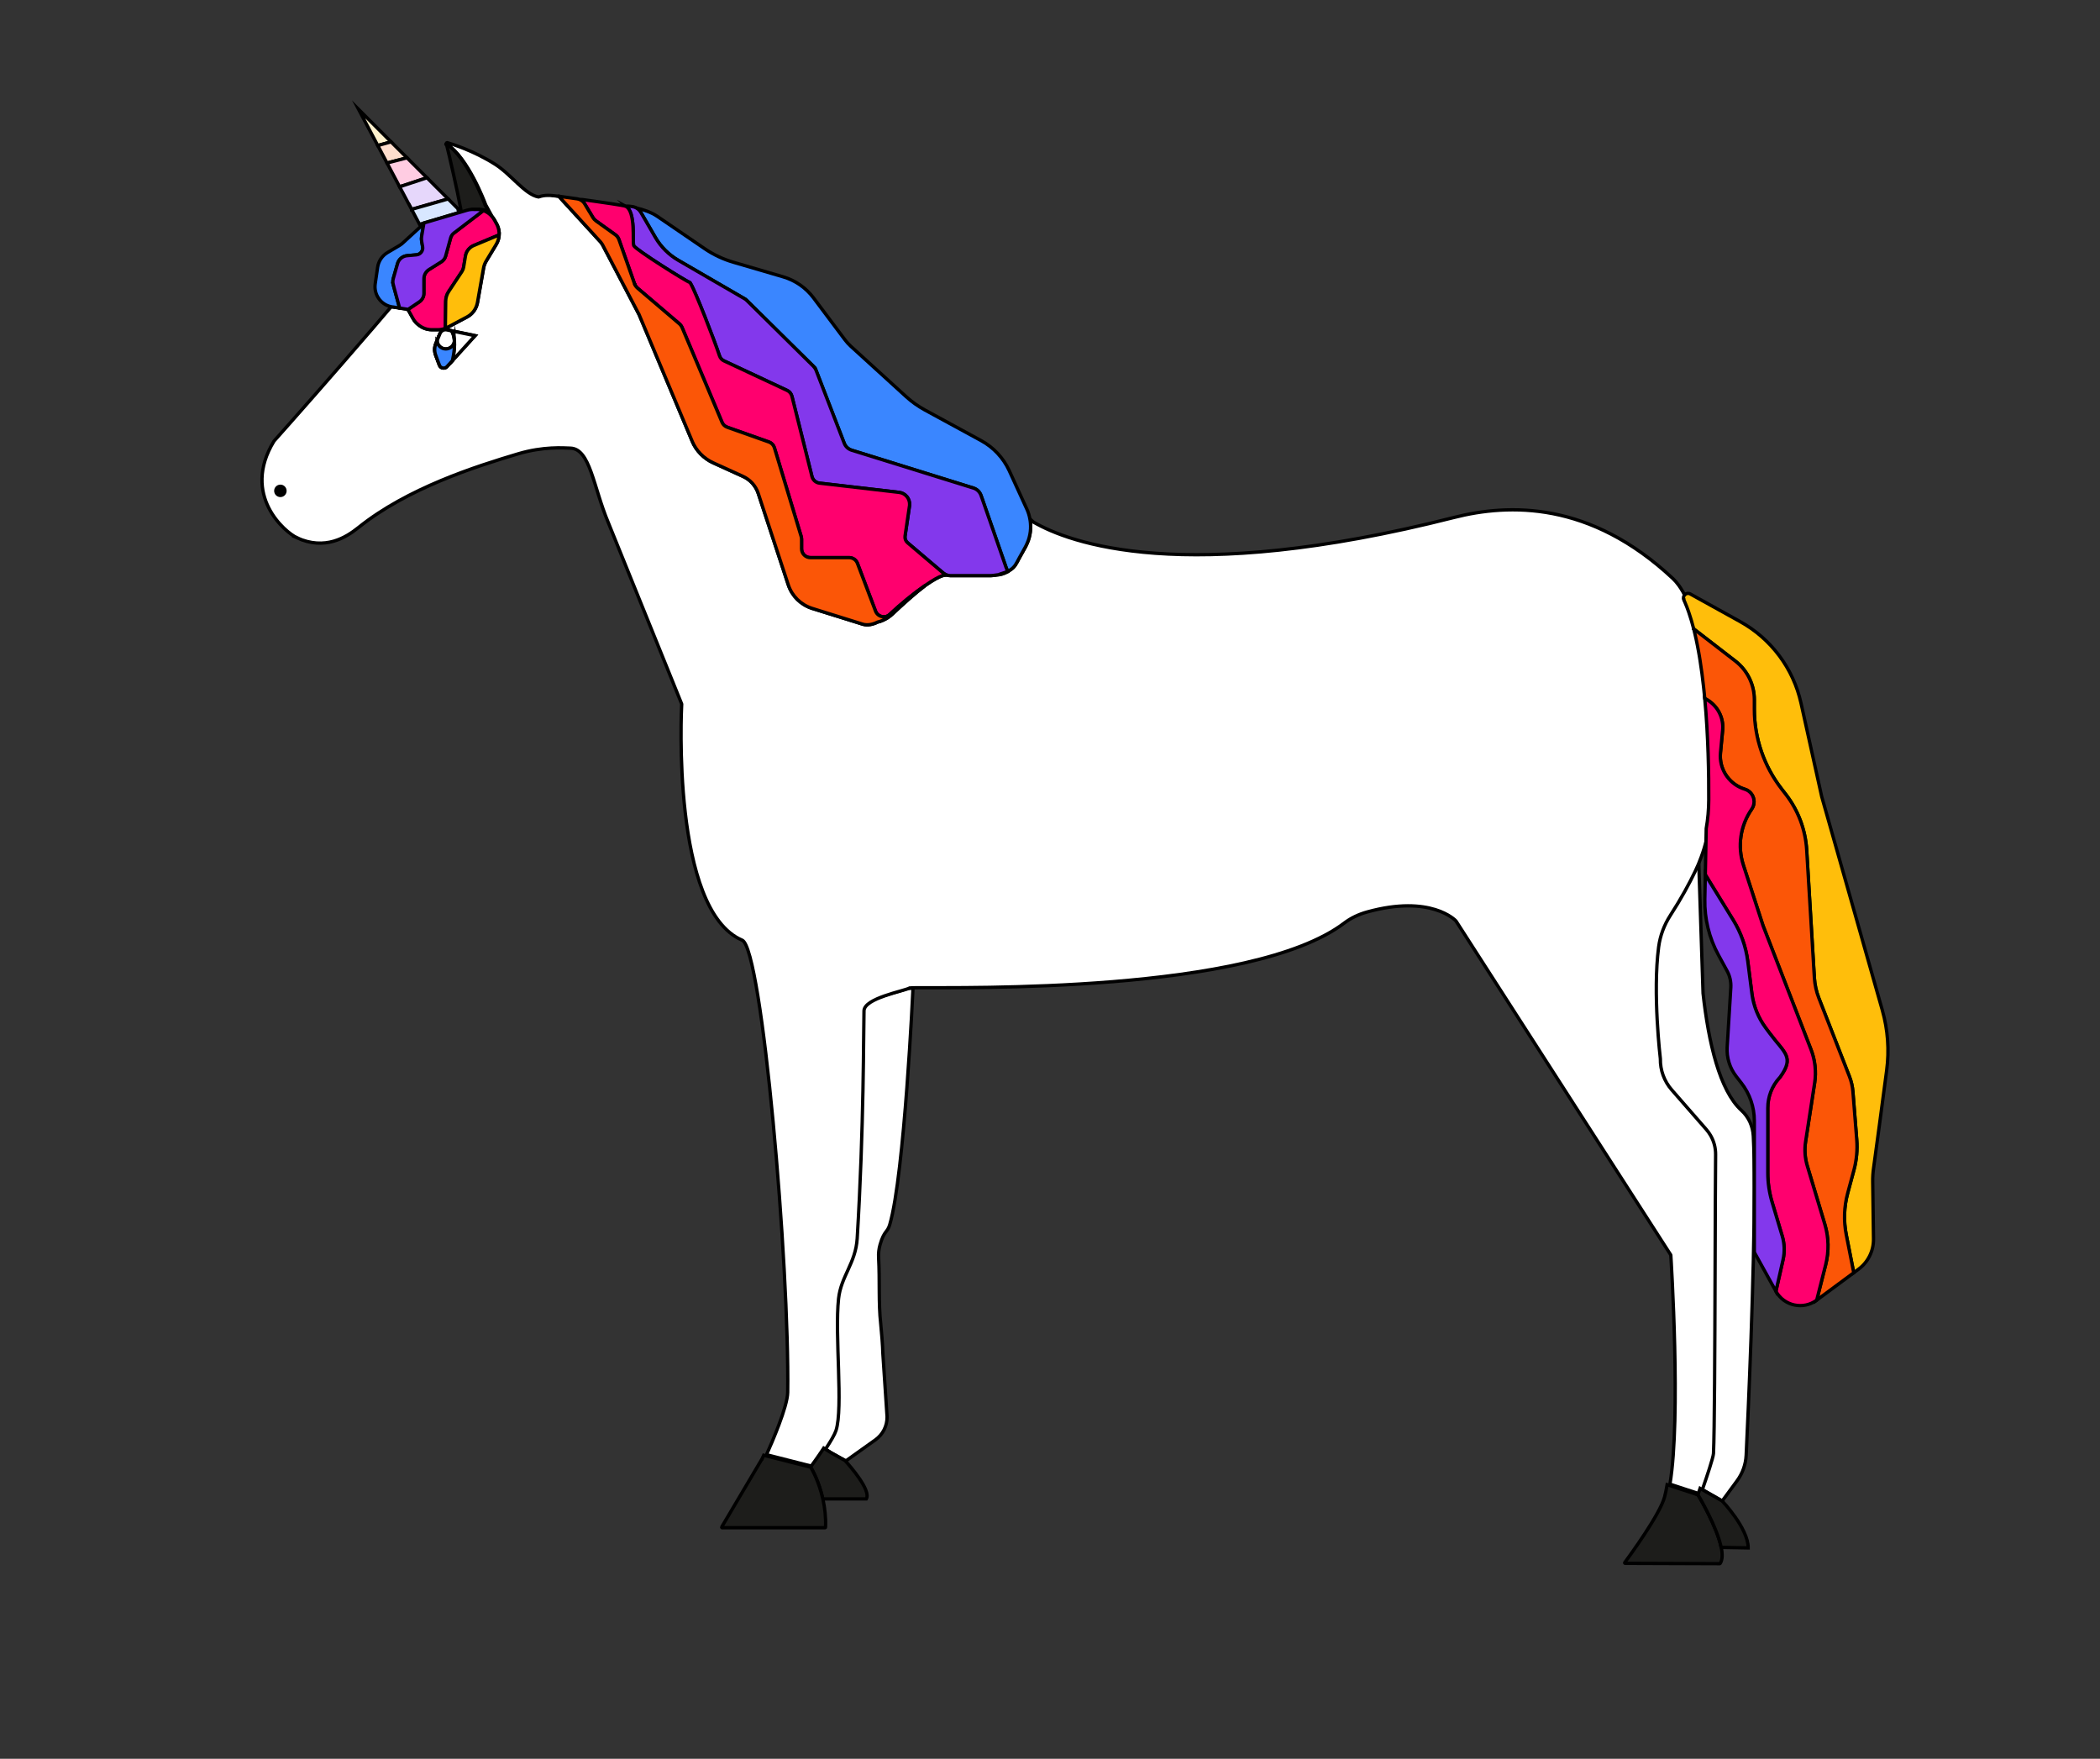 <?xml version="1.0" encoding="UTF-8"?>
<svg id="Calque_2" xmlns="http://www.w3.org/2000/svg" viewBox="0 0 632.43 529.66">
  <rect x="0" y="0" width="632.43" height="529.66" fill="#333333" stroke="none"/>
  <defs>
    <style>
      .cls-1 {
        fill: #fb5607;
      }

      .cls-1, .cls-2, .cls-3, .cls-4, .cls-5, .cls-6, .cls-7, .cls-8, .cls-9, .cls-10, .cls-11, .cls-12, .cls-13 {
        stroke: #000;
        stroke-miterlimit: 10;
      }

      .cls-2 {
        fill: none;
      }

      .cls-3 {
        fill: #ffcce2;
      }

      .cls-4 {
        fill: #fff;
      }

      .cls-5 {
        fill: #ffbe0b;
      }

      .cls-6 {
        fill: #3a86ff;
      }

      .cls-7 {
        fill: #e6d7fb;
      }

      .cls-8 {
        fill: #feddcd;
      }

      .cls-9 {
        fill: #fff2ce;
      }

      .cls-10 {
        fill: #1d1d1b;
      }

      .cls-11 {
        fill: #d8e7ff;
      }

      .cls-12 {
        fill: #ff006e;
      }

      .cls-13 {
        fill: #8338ec;
      }
    </style>
  </defs>
  <path class="cls-4" d="M499.18,319.01c-.06,3.44,1.16,6.77,3.43,9.37l10.41,11.92c.49.56.91,1.16,1.28,1.79,1.02,1.76,1.55,3.77,1.52,5.82-.07,6.76-.11,20.71-.16,35.74v.06c-.07,22.53-.17,47.46-.48,54.15-.06,1.25-2.09,7.25-3.17,10.37l5.88,3.35.77.44,4.49-6.11c1.64-2.24,2.59-4.9,2.72-7.67.63-13.15,2.46-53.95,2.46-80.72,0-5.99-.09-11.28-.31-15.4-.15-2.93-1.38-5.74-3.56-7.71-6.6-5.97-9.93-20.48-11.57-35.26l-1.35-41.06s-.01.02-.01.03c-.54,1.51-1.17,3-1.87,4.46-1.8,3.75-4.22,8.22-7.45,13.21-1.87,2.89-3.1,6.15-3.55,9.56-1.84,13.97.52,33.66.52,33.66Z"/>
  <path class="cls-4" d="M248.07,436.11l2.18,1.36.12.07,4.07,2.27s.07.07.2.21l8.98-6.4c2.24-1.59,3.56-4.18,3.53-6.92l-1.27-19.06c-.03-2.02-.42-6.94-.64-8.94-.72-6.46-.25-12.84-.64-19.99-.07-1.3.08-2.62.44-3.87,1.24-4.34,2.2-3.58,2.92-6.06,4.43-15.14,7-71.16,7-71.16h-.03c-.9.01-1.51.03-1.78.07-.02,0-.03,0-.04.01-1.68.94-13.67,3.04-13.76,6.88-.17,6.7,0,34.74-2.05,68.56-.45,7.43-4.87,11.35-5.61,18.12-1.2,10.97,1.44,32.9-.77,39.71-.4,1.22-1.58,3.2-2.85,5.14Z"/>
  <path class="cls-4" d="M89.39,161.95c8.51,3.91,14.87-.13,18.53-3.07,14.83-11.91,35.41-18.42,48.11-22.21,7.58-2.26,13.7-1.79,15.77-1.71,5.95.21,6.86,11.63,11.38,22.39l22.1,54.61s.02.04.02.06c-.09,1.59-3.12,62.05,18.22,71.12,6,2.55,14.25,97.88,13.7,136.17-.07,4.38-4.79,15.23-6.38,18.77l14.16,3.6s-.03-.1.01-.14c.32-.43,2.06-2.8,3.72-5.31.06-.1.13-.19.19-.29,1.27-1.94,2.45-3.92,2.85-5.14,2.21-6.81-.43-28.74.77-39.71.74-6.77,5.16-10.69,5.61-18.12,2.05-33.82,1.88-61.86,2.05-68.56.09-3.84,12.08-5.94,13.76-6.88.01,0,.02,0,.04,0,.27-.04.88-.06,1.78-.07h.03c14.19-.15,100.97,1.78,129.03-19.49,2.05-1.56,4.42-2.65,6.91-3.34,19.18-5.3,26.54,2.51,26.73,2.72t.01.02l64.67,100.55s.02.05.02.07c.09,1.51,3.1,48.76-.26,68.96l9.31,3.06s-.03-.07-.01-.11c.07-.19.31-.87.64-1.83,1.08-3.12,3.11-9.12,3.17-10.37.31-6.69.41-31.62.48-54.15v-.06c.05-15.03.09-28.98.16-35.74.03-2.05-.5-4.06-1.52-5.82-.37-.63-.79-1.23-1.28-1.79l-10.41-11.92c-2.27-2.6-3.49-5.93-3.43-9.37,0,0-2.36-19.69-.52-33.66.45-3.41,1.68-6.67,3.55-9.56,3.23-4.99,5.65-9.46,7.45-13.21.7-1.46,1.33-2.95,1.87-4.46,0-.01.01-.02.01-.03.29-.78.55-1.56.79-2.35h0c.63-2.06,1.13-4.15,1.49-6.26h0c.5-2.85.75-5.74.76-8.65.04-8.07-.17-20.26-1.35-32.15-.03-.36-.07-.71-.11-1.07-.03-.27-.06-.54-.09-.82-.1-.89-.21-1.78-.32-2.67-.04-.44-.1-.88-.16-1.32-.17-1.32-.36-2.63-.57-3.92-.07-.46-.14-.92-.22-1.37-.07-.46-.15-.91-.24-1.35-.12-.62-.23-1.24-.35-1.85-.23-1.14-.47-2.27-.72-3.36-.06-.3-.13-.6-.21-.88-.06-.23-.12-.46-.18-.68-.1-.41-.21-.81-.31-1.2-.23-.83-.46-1.63-.71-2.42-.33-1.05-.68-2.05-1.04-3.01-.19-.47-.38-.94-.57-1.39-.09-.22-.18-.44-.28-.65h0s-.01-.03-.01-.03h-.01c-.72-1.61-1.52-3.03-2.39-4.23-.57-.79-1.17-1.49-1.81-2.09-24.94-23.32-49.3-22.59-65.87-18.38-81.64,20.73-116.03,7.57-126.67,1.4l-1.07-.96h0c.08.42.14.84.17,1.25.21,2.34-.24,4.71-1.34,6.85-.06.13-.13.26-.2.39l-1.85,3.33c-.86,1.58-1.28,2.7-2.77,3.6-.2.15-.41.28-.62.41-.02.01-.03.02-.05.02h0c-1.03.61-2.21.98-3.44,1.05-.27.04-.56.09-.84.12-.4.05-.8.07-1.21.07h-11.72c-.37,0-.73-.06-1.08-.17h-.41l-.9.16s-.05.01-.07.02c-1.17.36-2.97,1.41-5.04,2.84-.02,0-.04.03-.06.04-3.25,2.46-7.07,5.93-9.93,8.63-.92.88-1.99,1.56-3.13,2.02-.41.19-.88.34-1.32.43-.04.01-.07.03-.1.04-1.28.64-2.93,1.07-4.43.61l-1.94-.61-13.27-4.14s-.05-.02-.08-.03c-3.36-1.08-5.99-3.68-7.11-7.03-.01-.02-.01-.03-.02-.05l-9.05-27.54c-.75-2.27-2.41-4.12-4.58-5.11l-8.97-4.08c-2.86-1.3-5.14-3.64-6.36-6.54,0,0,0,0,0-.02l-15.98-38.11h-.01s-9.73-18.61-9.73-18.61c-.04-.07-.07-.14-.12-.21l-1.16-2.23c-.14-.2-.37-.53-.51-.73l-1.33-1.44c-.18-.2-.35-.4-.53-.6-.21-.23-.43-.46-.65-.71l-1.46-1.59c-.32-.35-.65-.71-.98-1.07l-3.01-3.3-.82-.89c-.13-.15-.26-.29-.39-.43l-.75-.82c-.12-.14-.24-.26-.36-.39l-.65-.71c-.63-.68-1.12-1.22-1.42-1.55l-.22-.24-.07-.07c-2.66-.36-4.21-.47-6.1.18-.02,0-.05.01-.07,0-4.07-.75-8.2-6.79-13.06-9.86-6.51-4.11-12.97-6.08-14.4-6.49-.05-.01-.33.2-.15.42,6.42,4.06,11.49,17.58,11.75,18.31.02.02.02.03.02.03l1.91,3.49c.24.28.46.58.65.91.03.04.06.09.08.13l.66,1.2c.06.12.12.23.18.35.44.94.63,1.95.56,2.95-.03.79-.23,1.57-.57,2.29-.09.2-.19.38-.3.57l-3.01,4.99c-.4.66-.67,1.37-.8,2.12l-1.83,10.37c-.03.15-.06.3-.1.44-.36,1.46-1.24,2.73-2.47,3.57-.2.14-.4.26-.61.37l-5.86,3.11c-.2.11-.41.2-.62.28-.54.22-1.12.36-1.71.41-.18.02-.37.03-.56.03h-1.83c-.19,0-.39-.01-.58-.03-1.09-.1-2.12-.49-2.99-1.11-.14-.09-.27-.19-.4-.3-.68-.49-1.24-1.13-1.66-1.89l-.17-.31s-.02-.04-.04-.06l-1.36-2.44-2.48-.39-2.13-.34s-.06,0-.09.01c-.11-.02-.23-.04-.34-.07-1.89,2.24-3.86,4.53-5.84,6.84h-.01c-11.39,13.23-23.37,26.82-29.44,33.62,0,0-.02,0-.02.02-9.94,16.33,3.4,27.48,6.91,29.1Z"/>
  <path class="cls-5" d="M507.12,180.66v.02h0s.01.03.01.03h.01c.1.22.19.44.28.66.2.45.39.91.57,1.39.37.95.72,1.96,1.04,3.01.26.78.49,1.59.71,2.42.12.4.22.8.33,1.21l12.54,9.69c3.6,2.79,5.71,7.08,5.71,11.64v2.85c0,8.7,2.89,17.15,8.22,24.02l1.22,1.58c3.76,4.84,5.96,10.7,6.33,16.82l2.31,38.45c.13,2.1.58,4.17,1.35,6.13l9.21,23.61c.57,1.47.93,3.01,1.05,4.58l1.15,14.42c.24,3.08-.04,6.18-.85,9.17l-1.89,7.01c-1.09,4.07-1.23,8.33-.42,12.46l2.26,11.46,1.45-1.07c2.88-2.13,4.55-5.51,4.51-9.08-.08-5.44-.18-13.35-.24-17.22-.02-1.41.07-2.81.27-4.21.74-5.21,2.66-19.73,3.94-29.4.8-6.06.35-12.22-1.32-18.1l-18.23-64.24s-.01-.05-.02-.08l-6.23-28.13c-2.31-10.44-8.99-19.39-18.34-24.57l-15-8.31c-1.17-.65-2.49.56-1.94,1.78Z"/>
  <path class="cls-1" d="M510.08,189.4c.05.22.11.44.16.67.08.28.15.58.21.88.26,1.09.5,2.21.72,3.36.13.61.24,1.23.35,1.85.09.44.17.89.24,1.35.08.45.15.91.22,1.37.21,1.29.4,2.6.57,3.92.06.44.12.88.16,1.32.12.89.23,1.78.32,2.67.03.28.06.55.09.82.04.36.08.71.11,1.07.06.55.12,1.1.17,1.65l.57.33c3.28,1.86,5.17,5.48,4.81,9.24l-.65,6.8c-.03.33-.05.67-.05,1,0,4.54,2.96,8.61,7.38,9.97,1.74.53,2.78,2.12,2.78,3.77,0,.76-.23,1.54-.71,2.23-3.43,4.94-4.35,11.19-2.49,16.91l5.9,18.16,14.46,37.35c1.23,3.19,1.61,6.64,1.09,10.02l-2.73,17.72c-.37,2.42-.2,4.89.5,7.24l5.29,17.61c1.19,3.97,1.28,8.18.26,12.2l-2.7,10.66,11.16-8.25-2.26-11.46c-.81-4.13-.67-8.39.42-12.46l1.89-7.01c.81-2.99,1.09-6.09.85-9.17l-1.15-14.42c-.12-1.57-.48-3.11-1.05-4.58l-9.21-23.61c-.77-1.96-1.22-4.03-1.35-6.13l-2.31-38.45c-.37-6.12-2.57-11.98-6.33-16.82l-1.22-1.58c-5.33-6.87-8.22-15.32-8.22-24.02v-2.85c0-4.56-2.11-8.85-5.71-11.64l-12.54-9.69Z"/>
  <path class="cls-12" d="M513.84,249.51l-.27,13.91h0s8.41,13.69,8.41,13.69c2.32,3.77,3.8,7.98,4.37,12.37l1.25,9.77c.48,3.74,1.91,7.29,4.16,10.32l1.15,1.55c4.51,6.06,7.58,7.14,3.17,13.26l-.2.22c-2.28,2.47-3.51,5.72-3.5,9.08v19.52c0,3,.44,5.98,1.3,8.85l3.04,10.16c.7,2.33.79,4.8.25,7.17l-2.14,9.49c2.45,4.42,8.22,5.67,12.28,2.67l2.7-10.66c1.02-4.02.93-8.23-.26-12.2l-5.29-17.61c-.7-2.35-.87-4.82-.5-7.24l2.73-17.72c.52-3.38.14-6.83-1.09-10.02l-14.46-37.35-5.9-18.16c-1.86-5.72-.94-11.97,2.49-16.91.48-.69.71-1.47.71-2.23,0-1.65-1.04-3.24-2.78-3.77-4.42-1.36-7.38-5.43-7.38-9.97,0-.33.02-.67.05-1l.65-6.8c.36-3.76-1.53-7.38-4.81-9.24l-.57-.33c1.05,11.37,1.24,22.83,1.2,30.53-.01,2.91-.26,5.8-.76,8.64h0Z"/>
  <path class="cls-10" d="M244.15,441.85c.33.55,2.45,4.18,3.65,9.54h13.1c1.53-2.6-5.05-10.03-6.26-11.37-.13-.14-.2-.21-.2-.21l-4.07-2.27-.12-.07-2.18-1.36c-.06.1-.13.19-.19.29-1.66,2.51-3.4,4.88-3.72,5.31-.04.04-.04.09-.01.14Z"/>
  <path class="cls-6" d="M191.65,62.62s.02.01.02.02c.53.3.97.74,1.28,1.26.02.02.03.03.04.05l4.36,7.53c1.66,2.86,4.04,5.24,6.9,6.9l19.91,11.54.4.23.28.28s.03.03.05.04l20.05,19.81.55.54.27.69s.01.02.01.03l8.47,21.93c.39,1.02,1.23,1.8,2.27,2.12l36.62,11.38s.03.01.04.01c1.07.35,1.91,1.17,2.28,2.24l.29.81,7.24,20.83.39.95.13.3s.03-.01.05-.02c.21-.13.42-.26.62-.41,1.49-.9,1.91-2.02,2.77-3.6l1.85-3.33c.07-.13.14-.26.2-.39,1.1-2.14,1.55-4.51,1.34-6.85-.03-.41-.09-.83-.17-1.24h0c-.18-1.03-.49-2.03-.94-2.99l-5.27-11.51c-1.77-3.86-4.75-7.05-8.48-9.08l-16.96-9.23c-2.04-1.12-3.95-2.47-5.67-4.05l-16.62-15.14c-.64-.59-1.22-1.23-1.74-1.92l-9.48-12.64c-2.29-3.05-5.51-5.28-9.17-6.35l-14.99-4.39c-3.08-.9-5.99-2.28-8.63-4.08l-14.36-9.8c-1.73-1.18-4.18-1.98-6.2-2.47Z"/>
  <path class="cls-13" d="M188.47,62.13c3.05,1.62,1.95,10.82,2.39,11.85.51,1.19,16,10.89,16.85,11.06.02,0,.04.01.06.04.02.02.05.05.08.09h0s.06.1.09.15c1.42,2.24,7.25,17.31,8.71,21.74.01.03.01.05.02.07.24.72.77,1.3,1.47,1.6l.27.12,18.56,8.69c.76.33,1.33.99,1.53,1.8l.11.44,5.77,23.11.15.61c.27,1.08,1.18,1.87,2.28,2l.63.07,5.77.67,17.56,2.04c1.91.22,3.29,1.91,3.16,3.81v.02l-.03.24-1.34,9.11c-.1.75.18,1.5.75,1.98l.5.42.09.08,10.08,8.56c.26.22.54.4.85.54.12.05.25.1.38.14.35.11.71.17,1.08.17h11.72c.41,0,.81-.02,1.21-.07.28-.03.57-.08.84-.12,1.23-.07,2.41-.44,3.44-1.04h0s-.13-.31-.13-.31l-.39-.95-7.24-20.83-.29-.81c-.37-1.07-1.21-1.89-2.28-2.24-.01,0-.03-.01-.04-.01l-36.62-11.38c-1.04-.32-1.88-1.1-2.27-2.12l-8.47-21.93s-.01-.02-.01-.03c-.19-.47-.47-.88-.82-1.23l-20.05-19.81s-.03-.03-.05-.04c-.2-.2-.43-.37-.68-.51l-19.91-11.54c-2.86-1.66-5.24-4.04-6.9-6.9l-4.36-7.53s-.02-.03-.04-.05c-.31-.52-.75-.96-1.28-1.26,0-.01-.01-.01-.02-.02-.35-.19-.73-.33-1.14-.39h-.02l-.88-.12c-.4-.06-.78-.05-1.14.02Z"/>
  <path class="cls-4" d="M303.5,172.11h0s.03-.01.05-.02c-.02.01-.03.02-.05.02Z"/>
  <path class="cls-12" d="M174.78,60.17h0c.53.27.99.68,1.3,1.2l1.43,2.39.08.11,1.01,1.69c.23.37.52.69.87.94l5.81,4.17.13.09c.44.32.78.77.96,1.28l.05.15,4.67,13.24c.05.15.11.29.18.43.08.13.16.26.25.39.06.08.13.16.2.24.09.1.19.2.3.29l12.56,10.71.02.02c.09.08.18.17.26.25.23.22.41.5.54.8l.04.11,5.11,12.12,6.91,16.4c.29.69.86,1.22,1.57,1.47l.09.03s.08.04.12.05l12.09,4.28.24.08c.8.28,1.41.93,1.66,1.74l.07.25,7.98,26.44s.01.03.01.04,0,.02.01.03c.04.13.07.27.08.41.02.12.03.24.03.36v2.9c0,1.47,1.19,2.66,2.66,2.66h11.67c1.11,0,2.1.68,2.49,1.72l.12.32.03.07,5.29,13.97c.38,1.01,1.29,1.64,2.25,1.73.7.08,1.43-.13,2-.67.01-.01.02-.02.03-.03,3.2-3.03,7.35-6.43,10.78-8.8.02-.01.04-.03.06-.04,2.07-1.43,3.87-2.48,5.04-2.84.02-.01.04-.01.07-.02l.9-.16.17-.03-.14-.11c-.31-.14-.59-.32-.85-.54l-10.08-8.56-.09-.08-.5-.42c-.57-.48-.85-1.23-.75-1.98l1.34-9.11.03-.24v-.02c.13-1.9-1.25-3.59-3.16-3.81l-17.56-2.04-5.77-.67-.63-.07c-1.1-.13-2.01-.92-2.28-2l-.15-.61-5.77-23.11-.11-.44c-.2-.81-.77-1.47-1.53-1.8l-18.56-8.69-.27-.12c-.7-.3-1.23-.88-1.47-1.6-.01-.02-.01-.04-.02-.07-1.46-4.43-7.29-19.5-8.71-21.74-.03-.05-.06-.1-.09-.14h0s-.06-.08-.08-.1c-.02-.03-.04-.04-.06-.04-.85-.17-16.34-9.87-16.85-11.06-.44-1.03.66-10.23-2.39-11.85,0-.01-.01-.01-.01-.01-.49-.26-8.07-1.32-8.62-1.4l-4.54-.64c-.3-.04-.46-.01-.52.09Z"/>
  <path class="cls-12" d="M191.09,85.43l.04.12c.04.1.08.21.14.31-.07-.14-.13-.28-.18-.43Z"/>
  <path class="cls-1" d="M168.25,59.08l.03.04.07.07.22.24c.3.33.79.87,1.42,1.55l.65.71c.12.13.24.25.36.39l.75.82c.13.14.26.28.39.43l.82.89,3.01,3.3c.33.36.66.72.98,1.07l1.46,1.59c.22.25.44.48.65.71.18.2.35.4.53.6l1.33,1.44c.14.2.37.53.51.73l1.16,2.23c.05.07.08.14.12.21l9.73,18.6h.01s15.98,38.12,15.98,38.12c0,.01,0,.01,0,.02,1.22,2.9,3.5,5.24,6.36,6.54l8.97,4.08c2.17.99,3.83,2.84,4.58,5.11l9.05,27.54s.01.03.02.05c1.12,3.35,3.75,5.95,7.11,7.03.03.01.05.02.08.03l13.27,4.14,1.94.61c1.5.46,3.15.03,4.43-.61.03-.01.06-.03.1-.04.44-.09.91-.24,1.32-.43,1.14-.46,2.21-1.14,3.13-2.02,2.86-2.7,6.68-6.17,9.93-8.63-3.43,2.37-7.58,5.77-10.78,8.8-.01.01-.02.02-.03.03-.57.54-1.3.75-2,.67-.96-.09-1.87-.72-2.25-1.73l-5.29-13.97-.03-.07-.12-.32c-.39-1.04-1.38-1.72-2.49-1.72h-11.67c-1.47,0-2.66-1.19-2.66-2.66v-2.82c0-.15-.01-.3-.03-.44-.02-.14-.05-.28-.08-.41-.01-.01-.01-.02-.01-.03s-.01-.03-.01-.04l-7.98-26.44-.07-.25c-.25-.81-.86-1.46-1.66-1.74l-.24-.08-12.09-4.28s-.08-.03-.12-.05l-.09-.03c-.71-.25-1.28-.78-1.57-1.47l-6.91-16.4-5.11-12.12c-.14-.33-.34-.64-.58-.91-.08-.08-.17-.17-.26-.25l-.02-.02-12.56-10.71c-.11-.09-.21-.19-.3-.29-.08-.07-.15-.15-.2-.24-.1-.12-.18-.25-.25-.39-.06-.1-.1-.21-.14-.31l-.04-.12-4.67-13.24c-.21-.61-.61-1.14-1.14-1.52l-5.81-4.17c-.35-.25-.64-.57-.87-.94l-1.01-1.69-.08-.11-1.43-2.39c-.31-.52-.77-.93-1.3-1.19h0c-.3-.16-.63-.26-.97-.31l-4.4-.62-.69-.1-.47-.07Z"/>
  <path class="cls-1" d="M191.09,85.43l.04.12c.04.1.08.21.14.31-.07-.14-.13-.28-.18-.43Z"/>
  <path class="cls-4" d="M131.21,106.94l1.12,3.02c.35.96,1.6,1.2,2.28.45l1.62-1.79s.79-3.01.63-5.78c-.19,1.27-1.29,2.24-2.61,2.24-1.41,0-2.55-1.11-2.62-2.5l-.35.86c-.47,1.11-.49,2.36-.07,3.5Z"/>
  <path class="cls-4" d="M131.19,106.91l1.12,3.02c.35.96,1.6,1.2,2.28.45l1.62-1.79.04-.05s0,.04,0,.06l6.82-7.51-.21-.04s-.04-.04-.07-.05l-6.84-1.4-1.26-.26c-.11-.02-.22-.03-.32-.03-.12-.01-.23-.01-.35,0-.41.04-.8.22-1.08.52-.05.03-.08.07-.11.11-.06.06-.11.14-.16.21-.08.1-.14.2-.19.32l-.86,2.08-.35.86c-.47,1.11-.49,2.36-.07,3.5Z"/>
  <path class="cls-10" d="M217.35,459.84c-.06.1.02.23.13.23h30.99c.08,0,.15-.07.15-.15.12-3.02-.22-5.82-.76-8.27-.02-.09-.04-.18-.06-.26-1.2-5.36-3.32-8.99-3.65-9.54l-14.16-3.6c-.32.7-.51,1.11-.52,1.14h-.01l-12.11,20.45Z"/>
  <path class="cls-10" d="M489.43,470.8l28.47.1c.06,0,.11-.03.14-.07.73-1.07.73-2.81.32-4.84-.01-.01-.01-.02-.01-.03-1.3-6.2-6.53-15.06-6.97-15.79l-9.31-3.06c-.23,1.36-.48,2.6-.77,3.69-1.37,5.23-10.6,17.86-12,19.76-.07.1,0,.24.13.24Z"/>
  <path class="cls-4" d="M131.63,102.58c.07,1.39,1.21,2.5,2.62,2.5,1.32,0,2.42-.97,2.61-2.24v-.02c-.03-.47-.08-.93-.18-1.36,0,0,0-.02-.01-.03-.13-.68-.36-1.3-.71-1.8l-1.42-.29c-.06,0-.12-.02-.18-.03-.12-.01-.23-.01-.35,0-.41.04-.8.22-1.08.52-.05.03-.08.07-.11.11-.06.06-.11.14-.16.21-.04.08-.09.16-.12.24l-.05.11-.86,2.08Z"/>
  <path class="cls-4" d="M136.25,108.54s0,.04,0,.06l6.82-7.51-.21-.04-6.89-1.42c.35.5.58,1.12.71,1.8.01.01.01.02.01.03.1.43.15.89.18,1.36v.02c.14,2.5-.49,5.2-.61,5.7Z"/>
  <polygon class="cls-9" points="108 32.94 113.77 43.83 117.77 42.72 108 32.94"/>
  <polygon class="cls-8" points="113.77 43.83 116.56 49.09 122.58 47.53 117.77 42.72 113.77 43.83"/>
  <polygon class="cls-3" points="116.56 49.09 120.35 56.25 128.58 53.53 122.58 47.53 116.56 49.09"/>
  <polygon class="cls-7" points="120.35 56.25 123.96 63.05 134.96 59.91 128.58 53.53 120.35 56.25"/>
  <path class="cls-11" d="M123.96,63.05l2.38,4.5,1.32-.39s.03-.01.05-.02l10.43-3.09-.14-1.1-3.04-3.04-11,3.14Z"/>
  <path class="cls-10" d="M134.26,43.39c.02.1.28.43.33.6.69,2.71,3.18,13.49,4.17,18.96.07.4.13.76.18,1.09l2.46-.73c.78-.23,1.57-.3,2.34-.23.89-.08,1.77.04,2.59.33.31.11.61.25.9.41l-.42-.77-.64-1.16s0-.01-.02-.03c-.26-.73-5.41-14.53-11.83-18.59-.04.04-.06.08-.06.12Z"/>
  <path class="cls-12" d="M122.83,93.16l1.36,2.44s.03.04.04.06l.17.31c.42.76.98,1.4,1.66,1.89.13.11.26.21.4.3.87.62,1.9,1.01,2.99,1.11.19.02.39.03.58.03h1.83c.19,0,.38-.01.56-.03.59-.05,1.17-.19,1.71-.41v-.27l.1-7.85c.01-1.05.32-2.08.91-2.96l3.99-6.03c.25-.38.42-.81.49-1.25l.56-3.39c.23-1.42,1.18-2.62,2.51-3.18l7.35-3.07.26-.11c.07-1-.12-2.01-.56-2.95-.06-.12-.12-.23-.18-.35l-.66-1.2s-.05-.09-.08-.13c-.19-.33-.41-.63-.65-.91-.48-.57-1.06-1.04-1.7-1.39-.29-.16-.59-.3-.9-.41l-.4.31-8.49,6.47c-.47.36-.8.86-.96,1.42l-1.51,5.49c-.2.73-.67,1.35-1.31,1.75l-3.72,2.34c-.95.6-1.52,1.64-1.52,2.75v4.37c0,1.04-.52,2.01-1.38,2.59l-3.37,2.27h-.08Z"/>
  <path class="cls-5" d="M134.13,98.59v.27c.21-.08.42-.17.62-.28l5.86-3.11c.21-.11.41-.23.61-.37,1.23-.84,2.11-2.11,2.47-3.57.04-.14.07-.29.1-.44l1.83-10.37c.13-.75.4-1.46.8-2.12l3.01-4.99c.11-.19.21-.37.3-.57.34-.72.54-1.5.57-2.29l-.26.11-7.35,3.07c-1.33.56-2.28,1.76-2.51,3.18l-.56,3.39c-.07.44-.24.87-.49,1.25l-3.99,6.03c-.59.88-.9,1.91-.91,2.96l-.1,7.85Z"/>
  <path class="cls-6" d="M117.79,92.37c.11.03.23.05.34.07.03-.01.06-.02.09-.01l2.13.34-.04-.14-1.88-6.88c-.17-.62-.16-1.28.02-1.9l1.28-4.48c.37-1.3,1.51-2.24,2.85-2.37l2.87-.26c1.19-.12,2.03-1.22,1.83-2.4l-.3-1.71c-.08-.46-.08-.93-.01-1.39l.6-3.58c-.43.23-.82.52-1.19.86l-5.1,4.68c-.32.29-.67.55-1.04.77l-3.53,2.08c-1.61.95-2.71,2.58-2.98,4.42l-.73,4.99c-.47,3.22,1.65,6.24,4.79,6.91Z"/>
  <circle cx="84.44" cy="147.82" r="1.88"/>
  <path class="cls-10" d="M511.37,450.06s-.01.07,0,.11c.44.73,5.67,9.59,6.97,15.79,0,.01,0,.02.01.03l8.13.16c0-5.96-7.83-14.13-7.83-14.13l-.77-.44-5.88-3.35c-.33.96-.57,1.64-.64,1.83Z"/>
  <path class="cls-6" d="M131.21,106.94l1.12,3.02c.35.96,1.6,1.2,2.28.45l1.62-1.79s.79-3.01.63-5.78c-.19,1.27-1.29,2.24-2.61,2.24-1.41,0-2.55-1.11-2.62-2.5l-.35.86c-.47,1.11-.49,2.36-.07,3.5Z"/>
  <polyline class="cls-2" points="510.08 189.4 510.06 189.39 509.83 189.21"/>
  <line class="cls-2" x1="513.39" y1="210.33" x2="513.4" y2="210.33"/>
  <path class="cls-13" d="M513.42,270.8c-.12,5.87,1.3,11.67,4.11,16.83l2.6,4.77c.84,1.53,1.22,3.26,1.12,5l-1.1,17.95c-.19,3.17.78,6.3,2.73,8.81l1.56,2.01c2.52,3.24,3.89,7.23,3.89,11.34v39.25c0,.24.06.47.17.68l6.33,11.43,2.14-9.49c.54-2.37.45-4.84-.25-7.17l-3.04-10.16c-.86-2.87-1.3-5.85-1.3-8.85v-19.52c0-3.36,1.22-6.61,3.5-9.08l.2-.22c4.41-6.12,1.34-7.2-3.17-13.26l-1.15-1.55c-2.25-3.03-3.68-6.58-4.16-10.32l-1.25-9.77c-.57-4.39-2.05-8.6-4.37-12.37l-8.41-13.68-.15,7.37Z"/>
  <line class="cls-2" x1="513.56" y1="263.41" x2="513.57" y2="263.42"/>
  <line class="cls-2" x1="175.2" y1="59.91" x2="175.3" y2="60.08"/>
  <line class="cls-2" x1="150.3" y1="70.75" x2="150.32" y2="70.74"/>
  <path class="cls-13" d="M118.43,85.75l1.88,6.88.04.14,2.48.39h.08s3.37-2.26,3.37-2.26c.86-.58,1.38-1.55,1.38-2.59v-4.37c0-1.11.57-2.15,1.52-2.75l3.72-2.34c.64-.4,1.11-1.02,1.31-1.75l1.51-5.49c.16-.56.49-1.06.96-1.42l8.49-6.47.4-.31c-.82-.29-1.7-.41-2.59-.33-.77-.07-1.56,0-2.34.23l-2.46.73c-.05-.33-.11-.69-.18-1.09l.14,1.1-10.43,3.09s-.03,0-.05.02l-.08.5h-.01l-.6,3.58c-.07.46-.07.93.01,1.39l.3,1.71c.2,1.18-.64,2.28-1.83,2.4l-2.87.26c-1.34.13-2.48,1.07-2.85,2.37l-1.28,4.48c-.18.62-.19,1.28-.02,1.9Z"/>
</svg>